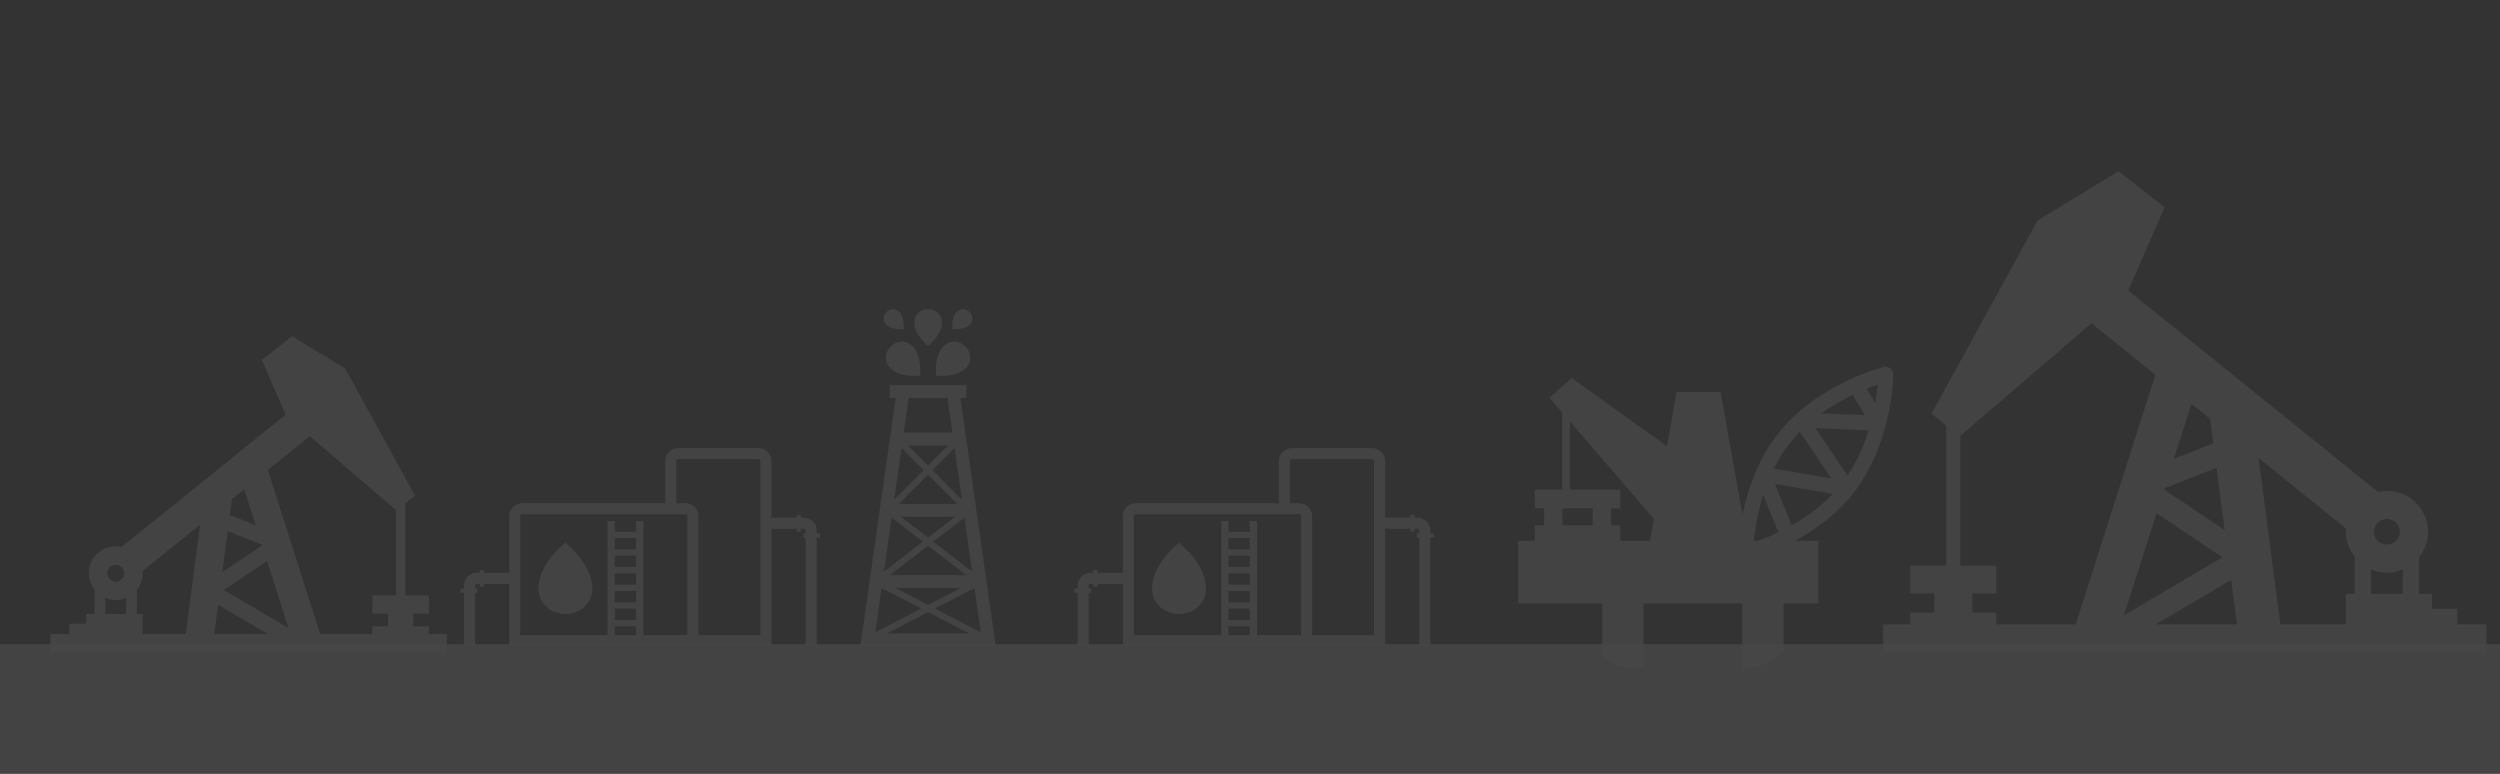 <?xml version="1.0" encoding="utf-8"?>
<!-- Generator: Adobe Illustrator 13.0.0, SVG Export Plug-In . SVG Version: 6.00 Build 14948)  -->
<!DOCTYPE svg PUBLIC "-//W3C//DTD SVG 1.1//EN" "http://www.w3.org/Graphics/SVG/1.1/DTD/svg11.dtd">
<svg version="1.1" id="Layer_1" xmlns="http://www.w3.org/2000/svg" xmlns:xlink="http://www.w3.org/1999/xlink" x="0px" y="0px"
	 width="1373px" height="425px" viewBox="290 572 1373 425" enable-background="new 290 572 1373 425" xml:space="preserve">
<rect x="290" y="572" width="1373" height="425" fill="#333333" stroke="none"/>
<g opacity="0.1">
	<path opacity="0.8" fill="#FFFFFF" enable-background="new    " d="M600.501,870.085c0,0-14.812,11.426-14.812,25.089
		c0,8.157,6.628,14.025,14.812,14.025c8.182,0,14.811-5.868,14.811-14.025C615.295,881.527,600.501,870.085,600.501,870.085z
		 M738.514,864.906v-1.516c0-3.889-3.176-7.072-7.094-7.072h-1.537v-1.565h-2.348v1.565h-13.861v-31.163
		c0-3.89-3.178-7.072-7.096-7.072h-44.157c-3.901,0-7.096,3.166-7.096,7.072v23.23h-78.577c-3.902,0-7.096,3.166-7.096,7.073v31.163
		h-13.861v-1.565h-2.365v1.565h-1.536c-3.919,0-7.095,3.166-7.095,7.071v1.516h-1.83v2.357h1.83v29.305h6.076v-29.305h1.295v-2.357
		h-1.295v-1.516c0-0.549,0.466-1.014,1.019-1.014h1.536v1.565h2.365v-1.565h13.861v34.174h144.021v-64.478h13.861v1.565h2.348
		v-1.565h1.537c0.552,0,1.018,0.465,1.018,1.015v1.516h-1.295v2.357h1.295v59.607h6.076v-59.607h1.83v-2.357H738.514z
		 M639.359,920.797h-11.704v-4.836h11.704V920.797z M639.359,912.503h-11.704v-6.229h11.704V912.503z M639.359,902.797h-11.704
		v-6.229h11.704V902.797z M639.359,893.109h-11.704v-6.229h11.704V893.109z M639.359,883.404h-11.704v-6.229h11.704V883.404z
		 M639.359,873.699h-11.704v-6.229h11.704V873.699z M667.514,920.797h-24.168v-62.671h-3.987v5.885h-11.704v-5.885h-3.988v62.671
		h-47.938v-65.355c0-0.551,0.466-1.016,1.02-1.016h89.746c0.554,0,1.02,0.465,1.02,1.016V920.797z M707.597,920.797H673.59v-65.355
		c0-3.89-3.177-7.072-7.096-7.072h-5.092v-23.23c0-0.551,0.466-1.016,1.019-1.016h44.157c0.553,0,1.019,0.465,1.019,1.016V920.797z"
		/>
	<path opacity="0.8" fill="#FFFFFF" enable-background="new    " d="M937.516,870.085c0,0-14.812,11.426-14.812,25.089
		c0,8.157,6.63,14.025,14.812,14.025c8.183,0,14.812-5.868,14.812-14.025C952.31,881.527,937.516,870.085,937.516,870.085z
		 M1075.53,864.906v-1.516c0-3.889-3.176-7.072-7.095-7.072h-1.536v-1.565h-2.348v1.565h-13.862v-31.163
		c0-3.89-3.176-7.072-7.095-7.072h-44.157c-3.901,0-7.095,3.166-7.095,7.072v23.23h-78.579c-3.901,0-7.095,3.166-7.095,7.073v31.163
		h-13.861v-1.565h-2.365v1.565h-1.537c-3.918,0-7.095,3.166-7.095,7.071v1.516h-1.83v2.357h1.83v29.305h6.077v-29.305h1.294v-2.357
		h-1.294v-1.516c0-0.549,0.466-1.014,1.018-1.014h1.537v1.565h2.365v-1.565h13.861v34.174h144.021v-64.478h13.862v1.565h2.348
		v-1.565h1.536c0.553,0,1.019,0.465,1.019,1.015v1.516h-1.295v2.357h1.295v59.607h6.076v-59.607h1.83v-2.357H1075.53z
		 M976.373,920.797H964.67v-4.836h11.703V920.797z M976.373,912.503H964.67v-6.229h11.703V912.503z M976.373,902.797H964.67v-6.229
		h11.703V902.797z M976.373,893.109H964.67v-6.229h11.703V893.109z M976.373,883.404H964.67v-6.229h11.703V883.404z
		 M976.373,873.699H964.67v-6.229h11.703V873.699z M1004.529,920.797h-24.167v-62.671h-3.988v5.885H964.67v-5.885h-3.987v62.671
		h-47.938v-65.355c0-0.551,0.467-1.016,1.019-1.016h89.748c0.552,0,1.018,0.465,1.018,1.016V920.797z M1044.613,920.797h-34.007
		v-65.355c0-3.89-3.176-7.072-7.095-7.072h-5.092v-23.23c0-0.551,0.466-1.016,1.018-1.016h44.157c0.553,0,1.019,0.465,1.019,1.016
		V920.797z"/>
	<path opacity="0.8" fill="#FFFFFF" enable-background="new    " d="M804.094,778.314c0,0,10.771,1.36,16.399-4.232
		c3.349-3.338,3.056-8.467-0.311-11.805s-8.493-3.648-11.842-0.31C802.73,767.578,804.094,778.314,804.094,778.314z
		 M822.702,750.249c1.969-1.962,1.778-4.956-0.172-6.917c-1.968-1.962-4.972-2.135-6.939-0.172
		c-3.297,3.286-2.486,9.566-2.486,9.566S819.406,753.536,822.702,750.249z M799.692,761.968c0,0,7.648-5.902,7.648-12.94
		c0-4.199-3.418-7.227-7.648-7.227c-4.212,0-7.63,3.027-7.63,7.227C792.045,756.065,799.692,761.968,799.692,761.968z
		 M786.262,752.744c0,0,0.794-6.281-2.486-9.567c-1.968-1.962-4.971-1.79-6.938,0.172c-1.969,1.962-2.142,4.956-0.174,6.918
		C779.961,753.536,786.262,752.744,786.262,752.744z M779.184,762.26c-3.366,3.339-3.659,8.467-0.311,11.805
		c5.627,5.61,16.399,4.233,16.399,4.233s1.364-10.737-4.247-16.347C787.659,758.612,782.532,758.922,779.184,762.26z
		 M817.454,790.55h3.28v-7.021h-42.103v7.037h3.279l-19.402,136.391h74.349L817.454,790.55z M828.641,919.282l-25.151-13.062
		l21.683-11.271L828.641,919.282z M815.625,848.764h-31.866l15.933-16.072L815.625,848.764z M788.765,816.672h21.82l-10.91,11.014
		L788.765,816.672z M814.573,855.785l-14.881,11.479l-14.88-11.479H814.573z M820.649,887.878h-41.931l20.957-16.158
		L820.649,887.878z M817.662,894.898l-17.971,9.344l-17.97-9.344H817.662z M823.894,885.934l-21.336-16.451l17.106-13.198
		L823.894,885.934z M818.283,846.441L802.16,830.18l12.066-12.183L818.283,846.441z M789.041,790.55h21.302l2.71,19.084H786.33
		L789.041,790.55z M785.14,817.997l12.065,12.183l-16.123,16.262L785.14,817.997z M779.685,856.284l17.124,13.198l-21.336,16.451
		L779.685,856.284z M774.178,894.95l21.682,11.271l-25.152,13.062L774.178,894.95z M777.164,919.902l22.527-11.702l22.528,11.702
		H777.164z"/>
	<path opacity="0.8" fill="#FFFFFF" enable-background="new    " d="M525.547,920.212v-4.285h-8.631v-6.935h8.631v-9.963h-12.964
		v-50.592l5.316-4.268l-38.254-69.691l-29.243-17.811l-16.624,13.061l13.138,29.994l-90.145,72.686
		c-1.036-0.225-2.124-0.361-3.229-0.361c-8.165,0-14.794,6.608-14.794,14.747c0,3.459,1.191,6.625,3.193,9.138v13.268h-4.608v5.367
		h-9.184v5.646h-10.479v10.169h217.715v-10.169H525.547z M417.363,846.08l6.732-5.42l6.336,19.822l-14.208-5.609L417.363,846.08z
		 M415.067,863.701l18.747,7.398l0.139,0.448l-21.838,14.609L415.067,863.701z M353.561,882.165c2.555,0,4.644,2.065,4.644,4.629
		s-2.071,4.629-4.644,4.629s-4.644-2.065-4.644-4.629C348.917,884.247,350.989,882.165,353.561,882.165z M359.292,909.199h-11.463
		v-8.811c1.761,0.739,3.694,1.152,5.731,1.152s3.97-0.413,5.731-1.152V909.199z M392.021,920.212h-23.666v-11.013h-3.193v-13.268
		c2.002-2.513,3.193-5.679,3.193-9.138c0-0.396-0.018-0.774-0.052-1.153l31.573-25.468L392.021,920.212z M407.661,920.212
		l2.105-16.055l27.241,16.055H407.661z M412.944,896.018l23.753-15.884l11.757,36.808L412.944,896.018z M507.49,899.029h-12.964
		v9.963h8.631v6.935h-8.631v4.285h-28.673l-28.742-90.049l23.063-18.603l47.315,40.629V899.029z"/>
	<path opacity="0.8" fill="#FFFFFF" enable-background="new    " d="M1324.199,914.912v15.47h331.351v-15.47h-15.95v-8.587h-13.98
		v-8.175h-7.01v-20.201c3.04-3.82,4.85-8.655,4.85-13.904c0-12.389-10.079-22.439-22.529-22.439c-1.69,0-3.33,0.19-4.92,0.552
		l-137.181-110.63l20-45.652L1453.51,666l-44.5,27.12l-58.23,106.07l8.08,6.486v77.006h-19.729v15.16h13.149v10.549h-13.149v6.521
		H1324.199z M1505.539,815.468l-21.63,8.535l9.63-30.183l10.24,8.242L1505.539,815.468z M1511.77,863.082l-33.25-22.232l0.23-0.688
		l28.55-11.271L1511.77,863.082z M1607.97,864.045c0,3.889-3.15,7.038-7.061,7.038c-3.899,0-7.06-3.149-7.06-7.038
		s3.16-7.038,7.06-7.038C1604.82,857.007,1607.97,860.156,1607.97,864.045z M1592.199,884.746c2.69,1.119,5.62,1.756,8.71,1.756
		c3.091,0,6.05-0.62,8.721-1.756v13.404h-17.431V884.746z M1530.409,823.538l48.061,38.752c-0.05,0.585-0.07,1.153-0.07,1.755
		c0,5.249,1.82,10.084,4.851,13.904v20.201h-4.851v16.762h-36.02L1530.409,823.538z M1473.909,914.912l41.45-24.418l3.19,24.418
		H1473.909z M1456.48,909.922l17.88-56.029l36.17,24.178L1456.48,909.922z M1366.61,811.372l72.04-61.828l35.09,28.308
		l-43.76,137.061h-43.64v-6.521h-13.141v-10.549h13.141v-15.16h-19.73V811.372z"/>
	<path opacity="0.8" fill="#FFFFFF" enable-background="new    " d="M1169.938,932.585c4.178,3.149,10.789,6.728,19.11,6.728
		c1.243,0,2.434-0.103,3.572-0.274v-35.603h54.188v35.86c0.069,0,0.156,0,0.225,0c11.082,0,19.126-6.384,22.458-9.567v-26.293
		h19.162V869.02h-12.896c10.65-5.73,22.633-14.146,32.022-26.104c21.54-27.431,22.04-63.79,22.04-65.321
		c0-1.273-0.569-2.461-1.569-3.253c-1-0.791-2.291-1.065-3.541-0.774c-1.479,0.361-36.661,9.189-58.223,36.637
		c-11.341,14.438-16.848,31.37-19.522,44.379l-12.016-67.23h-24.168l-5.299,29.717l-52.409-37.495l-12.101,10.806l6.922,8.053
		v42.452h-14.915v10.308h5.041v9.293h-5.041v8.535h-9.149v34.416h46.126v29.149H1169.938z M1274.014,860.518l-9.253-22.697
		l31.869,5.404C1289.636,850.572,1281.574,856.251,1274.014,860.518z M1321.23,783.238c-0.24,2.667-0.68,6.16-1.38,10.17
		l-4.73-7.899C1317.43,784.58,1319.5,783.823,1321.23,783.238z M1307.5,788.848l6.699,11.186l-24.01-0.998
		C1296.09,794.802,1302.1,791.445,1307.5,788.848z M1316.22,808.361c-2.5,8.088-6.181,16.777-11.57,24.83l-17.567-26.034
		L1316.22,808.361z M1272.994,815.296c1.728-2.185,3.557-4.25,5.455-6.194l17.301,25.64l-31.559-5.353
		C1266.591,824.537,1269.49,819.77,1272.994,815.296z M1258.34,843.896l8.337,20.442c-4.212,2.013-8.027,3.562-11.134,4.681h-2.383
		C1253.748,863.168,1255.129,853.979,1258.34,843.896z M1164.741,860.484h-16.641v-9.293h16.641V860.484z M1152.175,840.884v-37.479
		l46.16,53.603l-2.141,12.028h-16.331v-8.535h-5.04v-9.292h5.04V840.9h-27.688V840.884z"/>
	<path opacity="0.8" fill="#FFFFFF" enable-background="new    " d="M1671,925.805H290V1000h1381V925.805z"/>
</g>
</svg>

